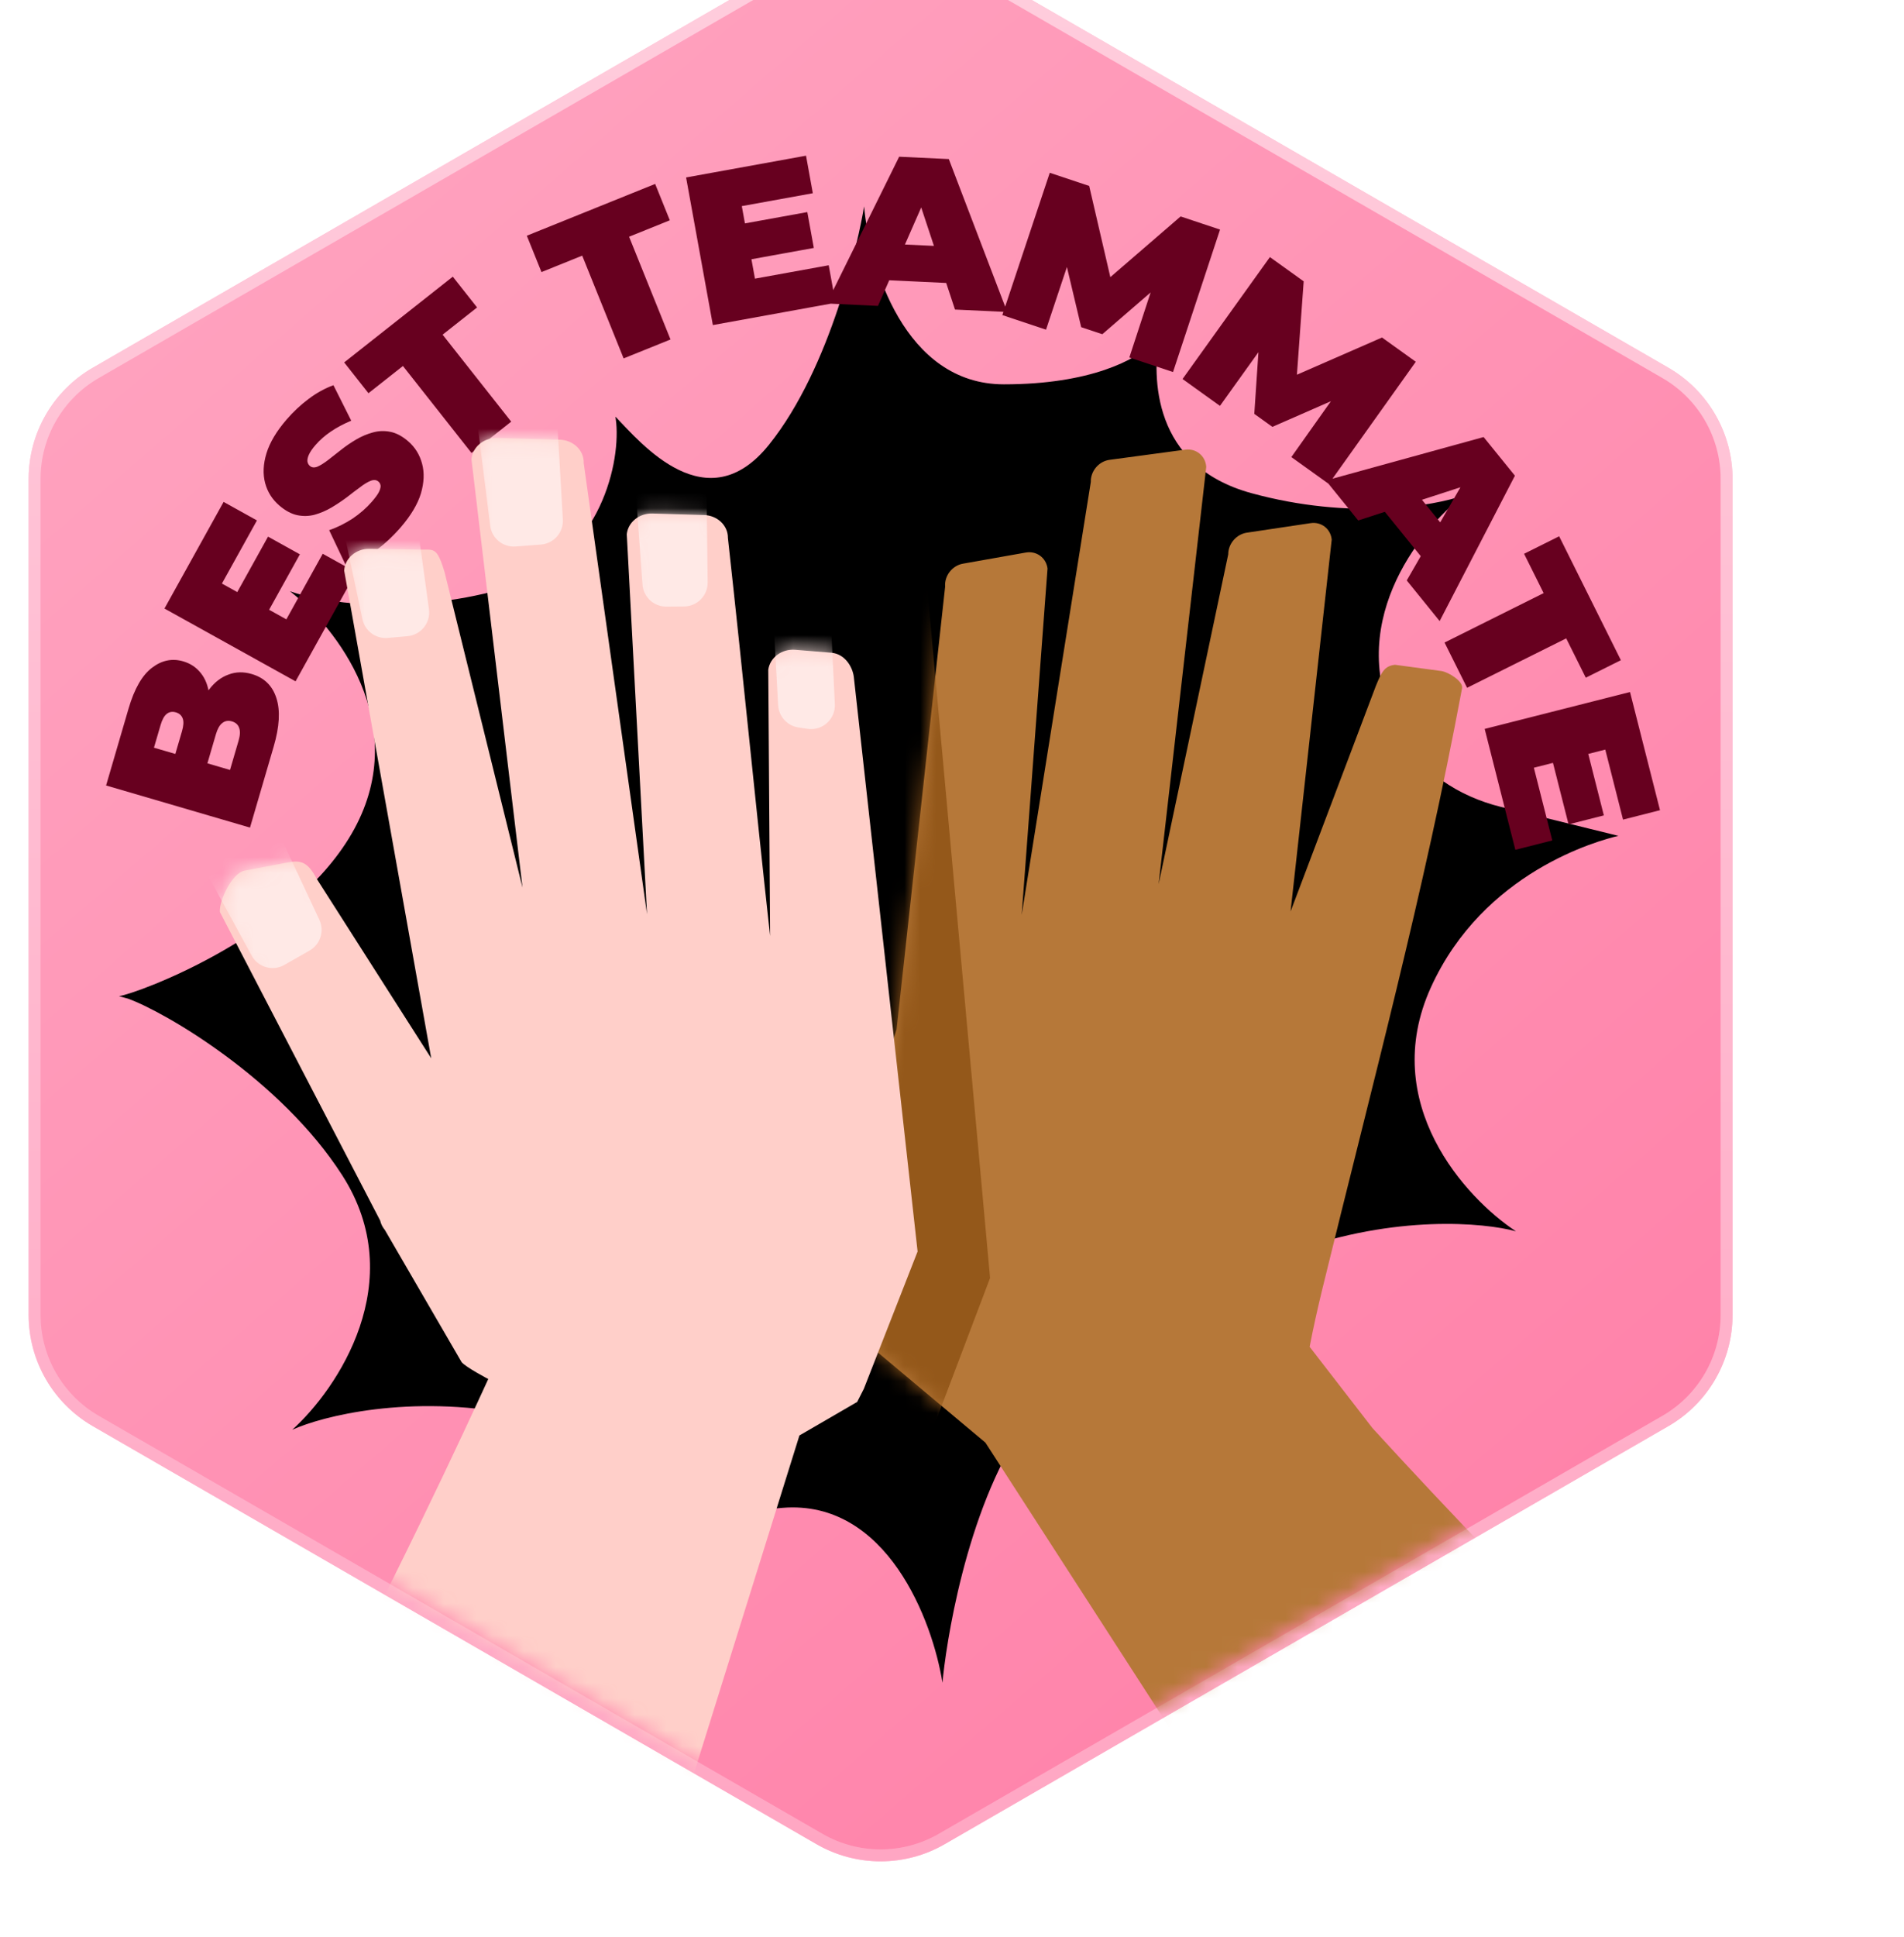 <svg width="120" height="122" viewBox="0 0 120 122" fill="none" xmlns="http://www.w3.org/2000/svg">
<g filter="url(#filter0_i_2729_13834)">
<path d="M56.145 1.658C58.53 0.281 61.47 0.281 63.855 1.658L109.464 27.99C111.85 29.368 113.319 31.913 113.319 34.668V87.332C113.319 90.087 111.85 92.632 109.464 94.01L63.855 120.342C61.47 121.719 58.53 121.719 56.145 120.342L10.536 94.01C8.15 92.632 6.681 90.087 6.681 87.332V34.668C6.681 31.913 8.15 29.368 10.536 27.99L56.145 1.658Z" fill="url(#paint0_linear_2729_13834)"/>
<path d="M56.145 1.658C58.53 0.281 61.47 0.281 63.855 1.658L109.464 27.99C111.85 29.368 113.319 31.913 113.319 34.668V87.332C113.319 90.087 111.85 92.632 109.464 94.01L63.855 120.342C61.47 121.719 58.53 121.719 56.145 120.342L10.536 94.01C8.15 92.632 6.681 90.087 6.681 87.332V34.668C6.681 31.913 8.15 29.368 10.536 27.99L56.145 1.658Z" stroke="#FF9DBC" stroke-width="0.75"/>
<path d="M56.145 1.658C58.53 0.281 61.47 0.281 63.855 1.658L109.464 27.99C111.85 29.368 113.319 31.913 113.319 34.668V87.332C113.319 90.087 111.85 92.632 109.464 94.01L63.855 120.342C61.47 121.719 58.53 121.719 56.145 120.342L10.536 94.01C8.15 92.632 6.681 90.087 6.681 87.332V34.668C6.681 31.913 8.15 29.368 10.536 27.99L56.145 1.658Z" stroke="url(#paint1_linear_2729_13834)" stroke-opacity="0.6" stroke-width="0.75"/>
<mask id="mask0_2729_13834" style="mask-type:alpha" maskUnits="userSpaceOnUse" x="7" y="1" width="106" height="120">
<path d="M56.363 1.983C58.614 0.672 61.386 0.672 63.637 1.983L108.863 28.315C111.113 29.625 112.5 32.047 112.5 34.668V87.332C112.5 89.953 111.113 92.375 108.863 93.685L63.637 120.017C61.386 121.328 58.614 121.328 56.363 120.017L11.137 93.685C8.887 92.375 7.5 89.953 7.5 87.332V34.668C7.5 32.047 8.887 29.625 11.137 28.315L56.363 1.983Z" fill="#D9D9D9"/>
</mask>
<g mask="url(#mask0_2729_13834)">
<path d="M58.959 17.5C59.284 21.236 61.502 28.71 67.769 28.71C73.225 28.71 76.104 27.163 77.189 26.091L77.56 25.65C77.117 28.235 77.092 33.841 83.357 35.562C89.623 37.282 94.899 36.373 96.754 35.702C93.89 37.916 89.069 44.011 92.7 50.677V50.677C94.018 53.097 96.421 54.669 99.096 55.328L106.5 57.152C105.244 57.446 97.995 59.407 94.682 66.698C91.37 73.99 96.875 79.979 100.042 82.062C98.047 81.514 92.448 80.999 86.007 83.324C79.895 85.531 78.796 91.925 79.26 94.857L79.347 95.306C77.511 93.66 72.806 88.814 69.061 94.268C65.317 99.723 64.091 108.335 63.899 110.5C63.281 106.609 60.402 98.96 53.831 99.481C48.124 99.934 45.218 101.788 44.154 103.002L43.791 103.505C44.065 100.759 43.676 94.876 36.979 93.594C30.282 92.311 24.817 93.705 22.922 94.562C25.761 92.002 30.364 85.21 26.063 78.523C22.182 72.488 14.897 68.247 12.569 67.408L12 67.252C13.21 67.069 23.197 63.388 26.828 56.722C30.459 50.056 25.639 43.959 22.775 41.745C24.63 42.416 29.906 43.327 36.171 41.606C42.138 39.967 43.596 33.949 43.339 31.147L43.289 30.746C44.921 32.446 49.057 37.396 52.974 32.505C56.892 27.613 58.631 19.538 58.959 17.5Z" fill="black" style="mix-blend-mode:soft-light"/>
<path d="M20.256 56.632L11.186 53.979L12.603 49.133C12.97 47.881 13.465 47.022 14.088 46.557C14.703 46.09 15.356 45.958 16.047 46.16C16.505 46.294 16.877 46.543 17.164 46.909C17.445 47.263 17.619 47.712 17.684 48.256C17.75 48.801 17.68 49.427 17.472 50.135L16.849 49.672C17.056 48.963 17.333 48.383 17.681 47.932C18.031 47.472 18.437 47.159 18.898 46.994C19.352 46.817 19.843 46.806 20.37 46.96C21.156 47.19 21.674 47.698 21.922 48.483C22.173 49.26 22.116 50.274 21.749 51.527L20.256 56.632ZM18.997 53.001L19.535 51.161C19.634 50.824 19.647 50.556 19.574 50.356C19.503 50.148 19.352 50.01 19.119 49.942C18.885 49.873 18.683 49.908 18.511 50.045C18.343 50.174 18.209 50.407 18.11 50.744L17.511 52.791L15.49 52.2L15.968 50.567C16.069 50.222 16.086 49.955 16.019 49.767C15.946 49.567 15.802 49.436 15.586 49.373C15.361 49.307 15.169 49.34 15.008 49.471C14.851 49.593 14.721 49.828 14.62 50.173L14.203 51.598L18.997 53.001ZM19.349 41.986L21.393 38.304L23.4 39.418L21.356 43.1L19.349 41.986ZM22.547 43.514L24.84 39.383L26.941 40.549L23.128 47.419L14.865 42.833L18.593 36.116L20.694 37.283L18.486 41.26L22.547 43.514ZM29.76 37.711C29.242 38.31 28.674 38.831 28.056 39.272C27.437 39.712 26.863 40.019 26.334 40.192L25.246 37.898C25.738 37.728 26.225 37.488 26.706 37.178C27.186 36.856 27.597 36.497 27.938 36.102C28.138 35.871 28.281 35.678 28.365 35.526C28.449 35.36 28.49 35.223 28.488 35.114C28.48 35 28.435 34.908 28.353 34.837C28.224 34.725 28.06 34.709 27.861 34.787C27.663 34.865 27.437 35.003 27.183 35.2C26.929 35.385 26.654 35.593 26.358 35.826C26.055 36.052 25.733 36.267 25.391 36.471C25.054 36.668 24.705 36.818 24.342 36.921C23.985 37.017 23.619 37.028 23.244 36.954C22.861 36.873 22.479 36.668 22.098 36.339C21.655 35.957 21.359 35.487 21.21 34.93C21.06 34.361 21.087 33.736 21.293 33.058C21.504 32.372 21.927 31.662 22.563 30.926C22.98 30.442 23.443 30.009 23.951 29.628C24.459 29.246 24.98 28.959 25.515 28.766L26.636 31C26.153 31.202 25.723 31.431 25.346 31.688C24.976 31.939 24.655 32.221 24.384 32.534C24.184 32.766 24.046 32.967 23.969 33.139C23.892 33.31 23.862 33.456 23.877 33.577C23.898 33.69 23.949 33.782 24.031 33.852C24.154 33.958 24.314 33.972 24.513 33.894C24.704 33.809 24.924 33.672 25.172 33.482C25.425 33.284 25.7 33.069 25.995 32.837C26.297 32.598 26.616 32.38 26.952 32.183C27.289 31.986 27.636 31.84 27.992 31.743C28.355 31.64 28.724 31.626 29.099 31.701C29.475 31.775 29.85 31.974 30.225 32.297C30.661 32.674 30.954 33.147 31.104 33.717C31.253 34.274 31.229 34.894 31.03 35.579C30.824 36.258 30.401 36.968 29.76 37.711ZM34.218 33.034L29.895 27.555L27.722 29.27L26.192 27.33L33.038 21.928L34.568 23.867L32.396 25.582L36.719 31.061L34.218 33.034ZM43.804 27.077L41.194 20.604L38.627 21.639L37.703 19.348L45.791 16.086L46.715 18.377L44.148 19.412L46.759 25.885L43.804 27.077ZM51.237 18.611L55.381 17.86L55.791 20.118L51.647 20.87L51.237 18.611ZM52.081 22.053L56.73 21.21L57.159 23.574L49.428 24.977L47.741 15.678L55.3 14.307L55.728 16.672L51.252 17.484L52.081 22.053ZM56.599 23.617L61.17 14.372L64.299 14.52L67.98 24.154L64.689 23.999L62.016 15.926L63.256 15.984L59.835 23.77L56.599 23.617ZM59.13 22.088L60.047 19.834L64.39 20.038L65.091 22.369L59.13 22.088ZM67.673 24.348L70.662 15.384L73.146 16.212L74.781 23.261L73.474 22.825L78.909 18.134L81.394 18.962L78.43 27.936L75.677 27.017L77.257 22.194L77.692 22.339L73.974 25.553L72.642 25.109L71.494 20.272L72.032 20.451L70.426 25.267L67.673 24.348ZM79.03 28.375L84.536 20.695L86.665 22.221L86.142 29.438L85.022 28.636L91.602 25.761L93.73 27.288L88.246 34.983L85.887 33.292L88.823 29.151L89.195 29.418L84.693 31.389L83.552 30.571L83.885 25.611L84.346 25.941L81.388 30.067L79.03 28.375ZM88.063 34.769L98.006 32.031L99.978 34.465L95.234 43.623L93.161 41.063L97.409 33.696L98.191 34.661L90.102 37.286L88.063 34.769ZM90.889 35.641L93.182 34.826L95.918 38.204L94.645 40.278L90.889 35.641ZM95.543 44.975L101.789 41.861L100.555 39.384L102.766 38.282L106.656 46.088L104.445 47.19L103.21 44.713L96.964 47.826L95.543 44.975ZM104.547 51.782L105.583 55.864L103.359 56.429L102.323 52.346L104.547 51.782ZM101.172 52.861L102.334 57.441L100.005 58.032L98.072 50.416L107.232 48.092L109.122 55.537L106.792 56.129L105.673 51.719L101.172 52.861Z" fill="#67001F"/>
<path d="M79.198 32.825C79.888 32.733 80.48 33.219 80.523 33.913L77.522 60.195L81.909 39.422C81.907 38.752 82.421 38.154 83.08 38.055L87.101 37.454C87.777 37.353 88.366 37.813 88.431 38.492L85.839 61.914L91.215 47.707C91.567 46.849 91.753 46.445 92.425 46.377L95.34 46.769C95.81 46.842 96.728 47.421 96.647 47.853C94.217 60.857 90.994 72.781 87.857 85.632C87.539 86.934 87.261 88.185 87.04 89.338L90.995 94.453C99.834 104.12 118.169 123.2 131.275 130.957L100.68 148.135L66.606 95.374L59.506 89.427C59.354 89.279 58.955 88.504 58.955 88.504L50.924 68.072C50.69 67.477 50.943 66.804 51.511 66.508L54.66 64.87C55.251 64.563 55.982 64.763 56.335 65.327L59.93 72.937L61.009 69.331L64.067 41.455C64.014 40.77 64.511 40.128 65.187 40.008L69.15 39.306C69.826 39.187 70.435 39.634 70.52 40.313L68.893 62.126L73.248 34.862C73.228 34.177 73.752 33.558 74.43 33.466L79.198 32.825Z" fill="#B67839"/>
<mask id="mask1_2729_13834" style="mask-type:alpha" maskUnits="userSpaceOnUse" x="50" y="32" width="82" height="117">
<path d="M79.201 32.825C79.891 32.733 80.483 33.219 80.526 33.913L77.525 60.195L81.912 39.422C81.91 38.752 82.424 38.154 83.083 38.055L87.104 37.454C87.78 37.353 88.369 37.813 88.434 38.492L85.842 61.914L91.218 47.707C91.57 46.849 91.755 46.445 92.428 46.377L95.343 46.769C95.813 46.842 96.731 47.421 96.65 47.853C94.22 60.857 90.997 72.781 87.86 85.632C87.542 86.934 87.264 88.185 87.043 89.338L90.998 94.453C99.836 104.12 118.172 123.2 131.278 130.957L100.683 148.135L66.609 95.374L59.509 89.427C59.357 89.279 58.958 88.504 58.958 88.504L50.927 68.072C50.693 67.477 50.946 66.804 51.514 66.508L54.663 64.87C55.253 64.563 55.985 64.763 56.338 65.327L59.933 72.937L61.012 69.331L64.07 41.455C64.017 40.77 64.514 40.128 65.19 40.008L69.153 39.306C69.829 39.187 70.438 39.634 70.523 40.313L68.895 62.126L73.251 34.862C73.231 34.177 73.755 33.558 74.433 33.466L79.201 32.825Z" fill="#94581A"/>
</mask>
<g mask="url(#mask1_2729_13834)">
<path d="M35.689 75.713C44.3 90.079 61.892 98.218 61.892 98.218L66.899 85.002L62.426 35.914L54.324 48.449L35.689 75.713Z" fill="#94581A"/>
</g>
<path d="M35.831 32.089L39.778 32.197C40.642 32.22 41.318 32.882 41.288 33.674L45.279 62.086L44.003 38.152C44.081 37.395 44.789 36.823 45.617 36.847L48.871 36.943C49.719 36.968 50.386 37.608 50.377 38.386C51.402 47.697 52.011 54.145 53.036 63.456L52.92 46.692C53.023 45.921 53.775 45.362 54.617 45.431L56.895 45.618C57.733 45.687 58.222 46.476 58.31 47.123L62.332 83.334L58.946 91.979L58.524 92.811L54.884 94.923L36.307 154.415L3.235 146.029C16.366 132.368 32.57 97.26 35.273 91.367C35.273 91.367 33.865 90.633 33.591 90.302L28.75 81.968C28.569 81.75 28.46 81.489 28.436 81.216L28.465 81.395L18.358 61.947C18.303 61.228 19.136 59.492 19.907 59.346L22.638 58.828C23.445 58.675 23.888 58.777 24.457 59.85L31.678 71.165L26.192 40.446C26.231 39.668 26.94 39.057 27.79 39.071L30.992 39.122C31.841 39.136 32.035 38.924 32.521 40.548L37.431 60.408L34.215 33.445C34.267 32.668 34.983 32.066 35.831 32.089Z" fill="#FFCFC9"/>
<mask id="mask2_2729_13834" style="mask-type:alpha" maskUnits="userSpaceOnUse" x="3" y="32" width="60" height="123">
<path d="M35.83 32.089L39.777 32.197C40.64 32.22 41.316 32.882 41.287 33.674L45.278 62.086L44.001 38.152C44.079 37.395 44.787 36.823 45.616 36.847L48.87 36.943C49.717 36.968 50.385 37.608 50.376 38.386L53.066 64.224L52.918 46.692C53.022 45.921 53.773 45.362 54.616 45.431L56.894 45.618C57.732 45.687 58.221 46.476 58.309 47.123L62.33 83.334L58.944 91.979L58.523 92.811L54.882 94.923L36.305 154.415L3.233 146.029C16.364 132.368 32.568 97.26 35.272 91.367C35.272 91.367 33.864 90.633 33.589 90.302L28.748 81.968C28.567 81.75 28.459 81.489 28.435 81.216L28.463 81.395L18.357 61.947C18.301 61.228 19.134 59.492 19.905 59.346L22.637 58.828C23.444 58.675 23.886 58.777 24.456 59.85L31.677 71.165L26.19 40.446C26.229 39.668 26.939 39.057 27.788 39.071L30.991 39.122C31.84 39.136 32.033 38.924 32.52 40.548L37.429 60.408L34.214 33.445C34.265 32.668 34.982 32.066 35.83 32.089Z" fill="#FFCFC9"/>
</mask>
<g mask="url(#mask2_2729_13834)">
<path d="M27.34 43.5L25.191 33.318L30.497 35.324L31.535 42.876C31.651 43.724 31.035 44.498 30.182 44.574L28.941 44.685C28.184 44.752 27.497 44.244 27.34 43.5Z" fill="#FFE9E6"/>
<path d="M20.361 64.699L14.559 54.062L20.904 54.492L24.627 62.437C24.958 63.145 24.69 63.989 24.011 64.377L22.42 65.284C21.691 65.699 20.763 65.436 20.361 64.699Z" fill="#FFE9E6"/>
<path d="M35.394 37.615L34.104 27.298L39.556 29.936L39.973 37.222C40.02 38.038 39.404 38.741 38.589 38.803L36.996 38.925C36.198 38.986 35.493 38.409 35.394 37.615Z" fill="#FFE9E6"/>
<path d="M44.993 41.321L44.257 31.179L49.008 33.741L49.1 41.184C49.111 42.015 48.444 42.695 47.613 42.703L46.502 42.712C45.711 42.719 45.05 42.11 44.993 41.321Z" fill="#FFE9E6"/>
<path d="M53.543 48.924L52.976 38.685L56.736 40.996L57.117 48.855C57.163 49.8 56.333 50.552 55.396 50.411L54.818 50.324C54.115 50.218 53.582 49.633 53.543 48.924Z" fill="#FFE9E6"/>
</g>
</g>
</g>
<defs>
<filter id="filter0_i_2729_13834" x="-4.5" y="-4.25" width="124.5" height="126" filterUnits="userSpaceOnUse" color-interpolation-filters="sRGB">
<feFlood flood-opacity="0" result="BackgroundImageFix"/>
<feBlend mode="normal" in="SourceGraphic" in2="BackgroundImageFix" result="shape"/>
<feColorMatrix in="SourceAlpha" type="matrix" values="0 0 0 0 0 0 0 0 0 0 0 0 0 0 0 0 0 0 127 0" result="hardAlpha"/>
<feOffset dx="-4.5" dy="-4.5"/>
<feGaussianBlur stdDeviation="2.25"/>
<feComposite in2="hardAlpha" operator="arithmetic" k2="-1" k3="1"/>
<feColorMatrix type="matrix" values="0 0 0 0 0 0 0 0 0 0 0 0 0 0 0 0 0 0 0.3 0"/>
<feBlend mode="overlay" in2="shape" result="effect1_innerShadow_2729_13834"/>
</filter>
<linearGradient id="paint0_linear_2729_13834" x1="7.056" y1="1" x2="111.935" y2="121.876" gradientUnits="userSpaceOnUse">
<stop stop-color="#FFA7C2"/>
<stop offset="1" stop-color="#FF7DA6"/>
</linearGradient>
<linearGradient id="paint1_linear_2729_13834" x1="60" y1="1" x2="60" y2="121" gradientUnits="userSpaceOnUse">
<stop stop-color="#FFEDF3"/>
<stop offset="1" stop-color="#FFACC8"/>
</linearGradient>
</defs>
</svg>

